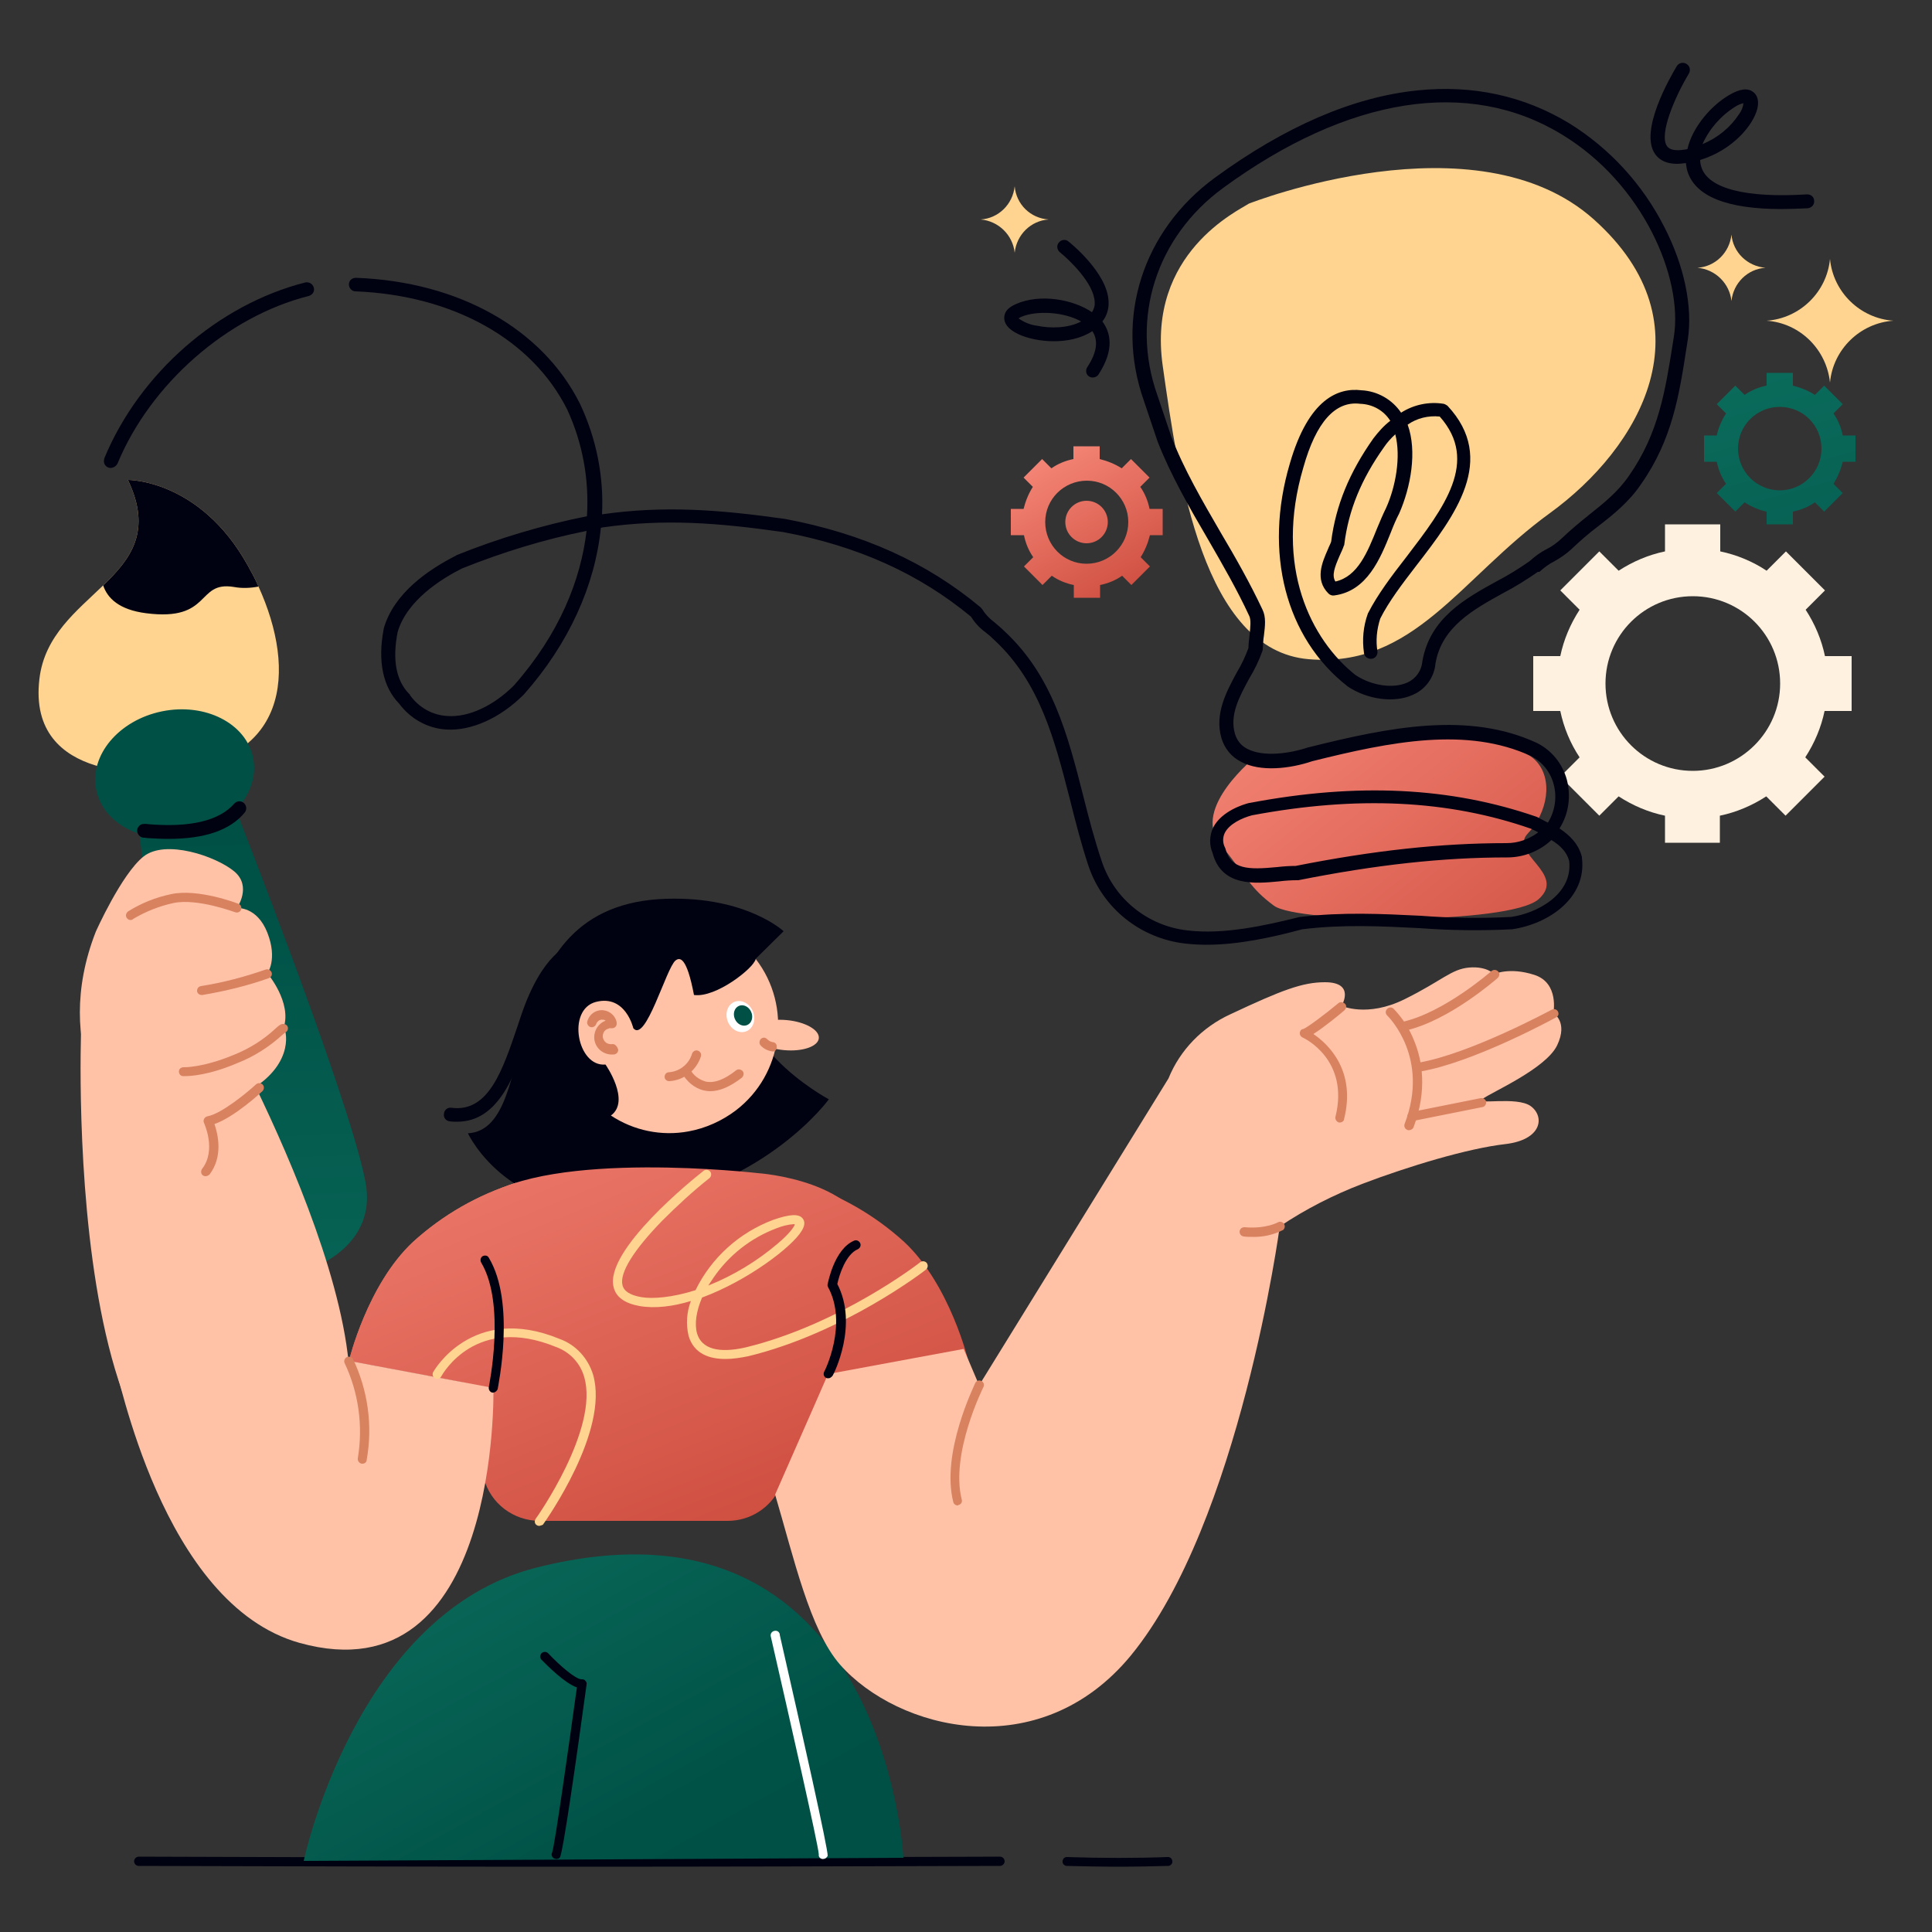 <svg transform="scale(1)" version="1.1" id="cB1XUrrnIf" xmlns="http://www.w3.org/2000/svg" xmlns:xlink="http://www.w3.org/1999/xlink" x="0px" y="0px" viewBox="0 0 500 500" xml:space="preserve" class="pbimage_pbimage__wrapper__image__0LEis false"><rect x="0" y="0" width="500" height="500" fill="#333333" stroke="none"/><title>Creativity 1</title><style type="text/css"> .st0{fill:#FED490;} .st1{fill:url(#SVGID_1_-cB1XUrrnIf);} .st2{fill:url(#SVGID_00000049928559360757128390000013799254396585977273_-cB1XUrrnIf);} .st3{fill:#000111;} .st4{fill:#FEF1E0;} .st5{fill:url(#SVGID_00000019668966409750671210000000477883466347501721_-cB1XUrrnIf);} .st6{fill:url(#SVGID_00000041273298451706813940000000464927651317537920_-cB1XUrrnIf);} .st7{fill:url(#SVGID_00000026858858702996578240000013337010009570108326_-cB1XUrrnIf);} .st8{fill:url(#SVGID_00000067914447749446106260000001489832401079288221_-cB1XUrrnIf);} .st9{fill:#FFC2A7;} .st10{fill:#D88260;} .st11{fill:#FFFFFF;} .st12{fill:#005045;} .st13{fill:url(#SVGID_00000043457748242285497070000003685748896853739691_-cB1XUrrnIf);} .st14{fill:url(#SVGID_00000023970227106684152430000015716612935754386359_-cB1XUrrnIf);} .st15{fill:url(#SVGID_00000178206102826261471470000011439984599665255305_-cB1XUrrnIf);} .st16{fill:url(#SVGID_00000155134530781958424730000012727399616036970669_-cB1XUrrnIf);} .st17{fill:url(#SVGID_00000116920272821556147120000008557535272582174866_-cB1XUrrnIf);}
 .st12{fill:#005045;}
 .st11{fill:#FFFFFF;}
 .st10{fill:#D88260;}
 .st9{fill:#FFC2A7;}
 .st4{fill:#FEF1E0;}
 .st3{fill:#000111;}
 .st0{fill:#FED490;}</style><g id="brush"><path class="st0" d="M41.4,199.7c0,0-34.5,3.6-31.2-24c1.3-11.2,9.7-17.6,16.5-24.2c7.2-6.9,12.7-14.1,6.4-27.3
		c0,0,18.6-0.2,31,22.1c1,1.8,2,3.6,2.8,5.5C76.8,173.5,75.1,198.1,41.4,199.7z" fill="#FED490"></path><linearGradient id="SVGID_1_-cB1XUrrnIf" gradientUnits="userSpaceOnUse" x1="-944.233" y1="2246.343" x2="-941.893" y2="2061.823" gradientTransform="matrix(-1 2.000000e-02 2.000000e-02 1 -919.98 -1852.98)"><stop offset="0" style="stop-color: rgb(10, 107, 91);"></stop><stop offset="0.78" style="stop-color: rgb(0, 81, 70);"></stop><stop offset="0.91" style="stop-color: rgb(0, 80, 69);"></stop></linearGradient><path class="st1" d="M53.8,318.2c6.4,15.1,22.1,11.5,25,10.7s18.8-6.8,15.8-22.9c-3.2-17.3-23.8-71.4-33.2-95.5
		c-2.5-6.5-9.8-9.9-16.4-7.7l0,0c-5.9,2-9.5,7.8-8.8,14C39.1,241.4,46.7,301.5,53.8,318.2z"></path><linearGradient id="SVGID_00000177444780751237970170000002670128886348689559_-cB1XUrrnIf" gradientUnits="userSpaceOnUse" x1="-927.381" y1="2246.381" x2="-925.031" y2="2061.852" gradientTransform="matrix(-1 1.902303e-02 1.902303e-02 1 -919.205 -1853.089)"><stop offset="0" style="stop-color: rgb(10, 107, 91);"></stop><stop offset="0.78" style="stop-color: rgb(0, 81, 70);"></stop><stop offset="0.91" style="stop-color: rgb(0, 80, 69);"></stop></linearGradient><path d="M41.9,184.1c11.2-2.3,21.8,3.1,23.6,12
		c1.8,8.9-5.8,18-17,20.3s-21.8-3.1-23.6-12C23.1,195.5,30.7,186.4,41.9,184.1z" style="fill: url(&quot;#SVGID_00000177444780751237970170000002670128886348689559_-cB1XUrrnIf&quot;);"></path><path class="st3" d="M66.9,151.8c-2.1,0.4-4.3,0.5-6.4,0.1c-9.8-1.6-5.6,9-22.7,6.8c-7-0.9-10-3.9-11.1-7.2
		c7.2-6.9,12.7-14.1,6.4-27.3c0,0,18.6-0.2,31,22.1C65.1,148.1,66.1,149.9,66.9,151.8z" fill="#000111"></path><path class="st3" d="M43.6,217.1c-1.7,0-3.5-0.1-5.4-0.2c-0.3,0-0.6-0.1-0.7-0.1c-1,0.1-1.8-0.6-2-1.6c-0.1-0.8,0.4-1.6,1.2-1.9
		c0.6-0.1,1.2-0.1,1.7,0c10.9,0.9,18.4-0.9,22.3-5.4c0.7-0.7,1.8-0.7,2.5,0c0.6,0.6,0.7,1.6,0.2,2.3
		C59.6,214.9,52.9,217.1,43.6,217.1z" fill="#000111"></path></g><g id="wheel"><path class="st4" d="M472.3,169.8c-0.9-4.3-2.6-8.3-5-12l5-5l-10.1-10.1l-5,5c-3.6-2.4-7.7-4.1-12-5v-7h-14.3v7
		c-4.3,0.9-8.3,2.6-12,5l-5-5l-10.1,10.1l5,5c-2.4,3.7-4.1,7.7-5,12h-7V184h7c0.9,4.3,2.6,8.4,5,12l-5,5l10.1,10.1l5-5
		c3.7,2.4,7.7,4.1,12,5v7h14.2v-7c4.3-0.9,8.3-2.6,12-5l5,5l10.1-10.1l-5-5c2.4-3.7,4.1-7.7,5-12h7v-14.2H472.3z M438.1,199.5
		c-12.5,0-22.6-10.1-22.6-22.6s10.1-22.6,22.6-22.6s22.6,10.1,22.6,22.6S450.5,199.5,438.1,199.5
		C438.1,199.5,438.1,199.5,438.1,199.5L438.1,199.5z"></path><linearGradient id="SVGID_00000114770575366025914750000006250609410248086660_-cB1XUrrnIf" gradientUnits="userSpaceOnUse" x1="272.106" y1="383.133" x2="296.866" y2="339.103" gradientTransform="matrix(1 0 0 -1 0 502)"><stop offset="0" style="stop-color: rgb(243, 131, 116);"></stop><stop offset="1" style="stop-color: rgb(198, 66, 52);"></stop></linearGradient><path d="M297.5,131.7c-0.4-2-1.2-4-2.4-5.7
		l2.4-2.4l-4.8-4.8l-2.4,2.4c-1.7-1.1-3.7-1.9-5.7-2.4v-3.3h-6.8v3.3c-2,0.4-4,1.2-5.7,2.4l-2.4-2.4l-4.8,4.8l2.4,2.4
		c-1.1,1.7-1.9,3.7-2.4,5.7h-3.3v6.8h3.4c0.4,2,1.2,4,2.4,5.7l-2.4,2.4l4.8,4.8l2.4-2.4c1.7,1.2,3.7,2,5.7,2.4v3.3h6.8v-3.3
		c2-0.4,4-1.2,5.7-2.4l2.4,2.4l4.8-4.8l-2.4-2.4c1.1-1.7,1.9-3.7,2.4-5.7h3.3v-6.8H297.5z M281.2,145.9c-5.9,0-10.7-4.8-10.7-10.8
		c0-5.9,4.8-10.7,10.8-10.7c5.9,0,10.7,4.8,10.7,10.7C292,141,287.2,145.9,281.2,145.9C281.2,145.9,281.2,145.9,281.2,145.9
		L281.2,145.9z" style="fill: url(&quot;#SVGID_00000114770575366025914750000006250609410248086660_-cB1XUrrnIf&quot;);"></path><linearGradient id="SVGID_00000008124361601504646910000012793591298512800160_-cB1XUrrnIf" gradientUnits="userSpaceOnUse" x1="272.098" y1="383.129" x2="296.858" y2="339.099" gradientTransform="matrix(1 0 0 -1 0 502)"><stop offset="0" style="stop-color: rgb(243, 131, 116);"></stop><stop offset="1" style="stop-color: rgb(198, 66, 52);"></stop></linearGradient><circle cx="281.2" cy="135.1" r="5.5" style="fill: url(&quot;#SVGID_00000008124361601504646910000012793591298512800160_-cB1XUrrnIf&quot;);"></circle><linearGradient id="SVGID_00000065040670128138006020000015724956689289552554_-cB1XUrrnIf" gradientUnits="userSpaceOnUse" x1="455.225" y1="405.091" x2="496.885" y2="256.462" gradientTransform="matrix(1 0 0 -1 0 502)"><stop offset="0" style="stop-color: rgb(10, 107, 91);"></stop><stop offset="0.78" style="stop-color: rgb(0, 81, 70);"></stop><stop offset="0.91" style="stop-color: rgb(0, 80, 69);"></stop></linearGradient><path d="M476.9,112.7c-0.4-2-1.2-4-2.4-5.7
		l2.4-2.4l-4.8-4.8l-2.4,2.4c-1.7-1.1-3.7-1.9-5.7-2.4v-3.3h-6.8v3.3c-2,0.4-4,1.2-5.7,2.4l-2.4-2.4l-4.8,4.8l2.4,2.4
		c-1.1,1.7-2,3.7-2.4,5.7H441v6.8h3.3c0.4,2,1.2,4,2.4,5.7l-2.4,2.4l4.8,4.8l2.4-2.4c1.7,1.1,3.7,2,5.7,2.4v3.3h6.8v-3.3
		c2-0.4,4-1.2,5.7-2.4l2.4,2.4l4.8-4.8l-2.4-2.4c1.1-1.7,1.9-3.7,2.4-5.7h3.3v-6.8H476.9z M460.6,126.9c-5.9,0-10.8-4.8-10.8-10.8
		s4.8-10.8,10.8-10.8s10.8,4.8,10.8,10.8C471.4,122.1,466.5,126.9,460.6,126.9L460.6,126.9z" style="fill: url(&quot;#SVGID_00000065040670128138006020000015724956689289552554_-cB1XUrrnIf&quot;);"></path></g><g id="light"><path class="st0" d="M490,83c-8.6,0.6-15.6,7.4-16.4,16c-0.9-8.6-7.8-15.4-16.4-16c8.6-0.6,15.6-7.4,16.4-16
		C474.4,75.6,481.4,82.4,490,83z"></path><path class="st0" d="M456.9,69.3c-4.6,0.3-8.3,3.9-8.8,8.6c-0.5-4.6-4.2-8.2-8.8-8.6c4.6-0.3,8.3-3.9,8.8-8.6
		C448.5,65.3,452.2,68.9,456.9,69.3z"></path><path class="st0" d="M271.4,56.8c-4.6,0.3-8.3,3.9-8.8,8.6c-0.5-4.6-4.2-8.2-8.8-8.6c4.6-0.3,8.3-3.9,8.8-8.6
		C263,52.9,266.7,56.5,271.4,56.8z"></path></g><g id="line"><path class="st3" d="M289.5,483.1c-4.5,0-9-0.1-13.5-0.2c-0.7-0.1-1.1-0.7-1-1.3c0.1-0.6,0.5-1,1.1-1c8.8,0.3,18.2,0.3,26,0
		c0.7-0.1,1.2,0.4,1.3,1c0.1,0.7-0.4,1.2-1,1.3c-0.1,0-0.1,0-0.2,0C298.4,483,294,483.1,289.5,483.1z"></path><path class="st3" d="M147.2,483.1c-37.3,0-74.5-0.1-111.4-0.2c-0.7-0.1-1.1-0.6-1.1-1.3c0.1-0.6,0.5-1,1.1-1.1l0,0
		c73.8,0.3,148.9,0.3,223.1,0l0,0c0.7,0.1,1.1,0.6,1.1,1.3c-0.1,0.6-0.5,1-1.1,1.1C221.8,483,184.4,483.1,147.2,483.1z"></path></g><g id="character"><linearGradient id="SVGID_00000060720987686993943780000010252547965704774017_-cB1XUrrnIf" gradientUnits="userSpaceOnUse" x1="113.678" y1="108.359" x2="172.788" y2="1.449" gradientTransform="matrix(1 0 0 -1 0 502)"><stop offset="0" style="stop-color: rgb(10, 107, 91);"></stop><stop offset="0.78" style="stop-color: rgb(0, 81, 70);"></stop><stop offset="0.91" style="stop-color: rgb(0, 80, 69);"></stop></linearGradient><path d="M78.6,481.6c0,0,13.5-64.1,60.2-75.9
		c90-22.7,95,75.1,95,75.1L78.6,481.6z" style="fill: url(&quot;#SVGID_00000060720987686993943780000010252547965704774017_-cB1XUrrnIf&quot;);"></path><path class="st9" d="M21,266.3c0,0-6,155.1,58.4,115.9c34.3-16.2-21.4-116.9-21.4-116.9S33.5,240.2,21,266.3z"></path><path class="st3" d="M118.3,290.3c-0.6,0-1.3,0-1.9-0.1c-1-0.1-1.7-1-1.5-2c0.1-1,1-1.7,2-1.5c9.6,1.2,13.2-9.8,17.1-21.3
		c0.3-0.9,0.6-1.8,0.9-2.7c5.5-16.2,12.4-18.2,13.2-18.4c1-0.2,1.9,0.4,2.1,1.3c0.2,1-0.4,1.9-1.3,2.1c-0.2,0.1-5.8,1.9-10.6,16
		c-0.3,0.9-0.6,1.8-0.9,2.6C133.5,277.7,129.3,290.3,118.3,290.3z"></path><path class="st3" d="M195.1,249c0.2-0.2,0.3-0.5,0.4-0.8l7.3-7.2c0,0-9.6-9-30.2-8.4c-46.9,1.3-31.5,59.5-51.5,60.7
		c0,0,11.1,24,44.3,18.6s49.1-27.4,49.1-27.4S184.7,268.6,195.1,249z"></path><path class="st9" d="M178.2,292.8c-7,1.3-14.2-0.2-20.1-4.1c5.2-3.8-1.4-13.2-1.4-13.2c-7.3,0.7-10.1-14.2-2.5-16.2
		c7.7-2,9.7,6.8,9.7,6.8c3.2,3.9,8.5-15.5,10.9-17.5c1.1-0.9,2.9-1.1,4.8,8.9c5.7,0.8,15.5-7,16-9.3c9.4,12.2,7.1,29.8-5.2,39.2
		C186.8,290.1,182.6,292,178.2,292.8L178.2,292.8z"></path><ellipse class="st9" transform="matrix(9.289197e-02 -0.996 0.996 9.289197e-02 -82.458 445.387)" cx="203.2" cy="267.9" rx="3.9" ry="8.7"></ellipse><path class="st10" d="M158.6,270.2c-0.6,0.1-1.3,0-1.8-0.4c-0.5-0.4-0.8-1-0.8-1.6c0-0.6,0.2-1.2,0.7-1.6c0.2-0.2,0.5-0.3,0.8-0.4
		l0.2-0.1c0,0,0.3-0.1,0.1,0c0.2,0,0.4,0,0.6,0c0.7,0,1.2-0.5,1.2-1.2c0-0.1,0-0.2,0-0.3c-0.4-2.1-2.5-3.5-4.6-3.1
		c-1.5,0.3-2.6,1.4-3,2.8c-0.2,0.6,0.2,1.3,0.8,1.5c0.6,0.2,1.3-0.2,1.5-0.8c0.1-0.3,0.3-0.6,0.6-0.8c0.1-0.1,0.2-0.2,0.4-0.2
		c-0.2,0.1,0.2-0.1,0.2-0.1s0.4-0.1,0.2,0c0.1,0,0.2,0,0.4,0c0.3,0,0.6,0.2,0.8,0.4c0.3,0.3,0.5,0.6,0.6,1.1l1.1-1.5
		c-2.5-0.2-4.6,1.7-4.8,4.2c-0.2,2.5,1.7,4.6,4.2,4.8c0.3,0,0.6,0,0.8,0c0.6,0,1.2-0.5,1.2-1.2C159.8,270.9,159.2,270.2,158.6,270.2
		L158.6,270.2z"></path><ellipse class="st11" transform="matrix(0.926 -0.379 0.379 0.926 -85.334 91.999)" cx="191.4" cy="263.1" rx="3.5" ry="4.1"></ellipse><ellipse class="st12" transform="matrix(0.915 -0.404 0.404 0.915 -89.786 100.122)" cx="192.3" cy="262.7" rx="2.3" ry="2.7"></ellipse><path class="st10" d="M183.8,282.4c-0.6,0-1.1-0.1-1.7-0.2c-2.4-0.6-4.4-2.3-5.6-4.5c-0.3-0.6-0.1-1.3,0.4-1.6
		c0.6-0.3,1.3-0.1,1.6,0.4c0,0.1,0.1,0.1,0.1,0.2l0,0c0.8,1.6,2.3,2.7,4,3.2c2.2,0.5,4.9-0.5,7.9-2.9c0.5-0.4,1.2-0.3,1.7,0.2
		c0.4,0.5,0.3,1.2-0.2,1.7c0,0,0,0,0,0C189,281.2,186.3,282.4,183.8,282.4z"></path><path class="st10" d="M173.2,279.8c-0.7,0-1.2-0.5-1.2-1.1c0-0.7,0.5-1.2,1.1-1.2c2.8-0.2,5.2-2.1,6-4.8c0.2-0.6,0.8-1,1.5-0.8
		c0.6,0.2,1,0.8,0.8,1.5C180.2,277,177,279.6,173.2,279.8L173.2,279.8z"></path><path class="st10" d="M199.9,272.1h-0.1c-1.2-0.2-2.2-0.7-3-1.6c-0.4-0.5-0.3-1.3,0.2-1.7c0.5-0.4,1.1-0.3,1.5,0.1
		c0.4,0.4,0.9,0.7,1.4,0.8c0.7,0,1.2,0.6,1.1,1.2C201.1,271.7,200.5,272.2,199.9,272.1L199.9,272.1z"></path><linearGradient id="SVGID_00000109013723806740876010000017239734910198115239_-cB1XUrrnIf" gradientUnits="userSpaceOnUse" x1="137.909" y1="242.94" x2="206.149" y2="73.92" gradientTransform="matrix(1 0 0 -1 0 502)"><stop offset="0" style="stop-color: rgb(243, 131, 116);"></stop><stop offset="1" style="stop-color: rgb(198, 66, 52);"></stop></linearGradient><path d="M196.1,303.6c0,0-53.7-6.2-71.7,6.8
		c-13.5,9.8-4.5,51.8,0.8,72.1c1.7,6.6,7.7,11.1,14.5,11.1h48.6c5.8,0,11-3.3,13.5-8.5c8-16.8,24.7-53.2,23.9-62.3
		C224.1,305.4,196.1,303.6,196.1,303.6z" style="fill: url(&quot;#SVGID_00000109013723806740876010000017239734910198115239_-cB1XUrrnIf&quot;);"></path><linearGradient id="SVGID_00000135662086462342348480000016732151116633960330_-cB1XUrrnIf" gradientUnits="userSpaceOnUse" x1="95.037" y1="197.998" x2="157.437" y2="105.038" gradientTransform="matrix(1 0 0 -1 0 502)"><stop offset="0" style="stop-color: rgb(243, 131, 116);"></stop><stop offset="1" style="stop-color: rgb(198, 66, 52);"></stop></linearGradient><path d="M133.6,306.1c-9.9,3.1-19,8.3-26.7,15.3
		c-11.9,11.1-16.6,30.8-16.6,30.8l37.3,7L133.6,306.1z" style="fill: url(&quot;#SVGID_00000135662086462342348480000016732151116633960330_-cB1XUrrnIf&quot;);"></path><linearGradient id="SVGID_00000140703257395014997500000017954978453651671728_-cB1XUrrnIf" gradientUnits="userSpaceOnUse" x1="91.233" y1="224.101" x2="159.473" y2="55.081" gradientTransform="matrix(1 0 0 -1 0 502)"><stop offset="0" style="stop-color: rgb(243, 131, 116);"></stop><stop offset="1" style="stop-color: rgb(198, 66, 52);"></stop></linearGradient><path d="M133.6,306.1c-9.9,3.1-19,8.3-26.7,15.3
		c-11.9,11.1-16.6,30.8-16.6,30.8l37.3,7L133.6,306.1z" style="fill: url(&quot;#SVGID_00000140703257395014997500000017954978453651671728_-cB1XUrrnIf&quot;);"></path><linearGradient id="SVGID_00000046303111554182118930000008276124722852362137_-cB1XUrrnIf" gradientUnits="userSpaceOnUse" x1="185.511" y1="262.161" x2="253.741" y2="93.13" gradientTransform="matrix(1 0 0 -1 0 502)"><stop offset="0" style="stop-color: rgb(243, 131, 116);"></stop><stop offset="1" style="stop-color: rgb(198, 66, 52);"></stop></linearGradient><path d="M207.3,306.1c9.9,3.1,19,8.3,26.7,15.3
		c11.9,11.1,16.6,30.8,16.6,30.8l-37.3,7L207.3,306.1z" style="fill: url(&quot;#SVGID_00000046303111554182118930000008276124722852362137_-cB1XUrrnIf&quot;);"></path><path class="st9" d="M29.6,353.3c1,0.7,12,61.9,48,71.9c52,14.4,50.1-66,50.1-66l-37.3-7L29.6,353.3z"></path><path class="st9" d="M24.8,241.1c0,0,6.6-14.8,12.3-19.4s18.8-0.1,23.5,3.8s0.7,9.5,0.7,9.5s5.2-0.5,7.9,6.4s0,10.5,0,10.5
		s6.4,7.5,4.2,14.1c0.5-0.1,3.3,9-8.6,16.1c-12.5,7.5-23,13.6-29.1,12.4S13,271.2,24.8,241.1z"></path><path class="st9" d="M249.4,349.1l4,9.4l49-79.4c3-7.4,8.8-13.3,16-16.6c13.4-6.3,18.7-8.3,24.5-8.3c8,0,4.3,6.1,4.3,6.1
		s6.6,3.1,16.3-1.7s12.1-7.8,16.7-8.2s6.5,1.7,6.5,1.7s3.9-1.9,10.4,0.2s4.9,9.9,4.9,9.9s3.9,2.2,1,8.3s-17.1,12.2-19.3,13.9
		s8.9-0.8,12.5,1.9s2.9,8.7-6.7,9.8s-24.9,5.7-37,10.3c-7.5,2.9-14.6,6.5-21.3,11c0,0-10.3,76.6-38.5,111
		c-23.7,28.8-60.4,19.3-75.3,2.4c-7.8-8.9-12-27.8-16.8-44c9-20.4,13.7-31.2,13.7-31.2L249.4,349.1z"></path><path class="st3" d="M144,481.1c-0.2,0-0.5-0.1-0.7-0.2c-0.5-0.3-0.7-1-0.4-1.5c0.7-2,4.1-26.1,6.4-42.7c-3.2-1.1-7.7-5.7-9.2-7.2
		c-0.4-0.5-0.4-1.2,0.1-1.7c0.5-0.4,1.2-0.4,1.7,0.1c3,3.2,7.1,6.7,8.6,6.7h0.1c0.4,0,0.7,0.1,0.9,0.4c0.3,0.3,0.4,0.6,0.3,1
		c-2.7,19.7-6.1,43.5-6.9,44.7C144.8,480.9,144.4,481.1,144,481.1z"></path><path class="st11" d="M213,481.1h-0.2c-0.6-0.1-1-0.6-0.9-1.2c-0.1-2.3-7.5-34.9-12.4-56.3c-0.2-0.6,0.1-1.3,0.8-1.5
		s1.3,0.1,1.5,0.8c0,0.1,0,0.1,0,0.2c5.8,25.4,12.6,55.9,12.4,57.2C214,480.7,213.6,481.1,213,481.1z M213,479.9L213,479.9z"></path><path class="st0" d="M187.7,351.7c-3.9,0-8.1-1.2-9.5-6c-0.7-3-0.5-6.1,0.6-9c-4.6,1.4-9.2,2-13.3,1.3c-3.8-0.7-6.1-2.3-6.7-4.9
		c-2.4-9.5,20.7-28.1,23.3-30.1c0.5-0.4,1.3-0.3,1.7,0.2s0.3,1.3-0.2,1.7l0,0c-4.3,3.4-8.3,7.1-12.2,11
		c-7.4,7.6-11.1,13.5-10.3,16.7c0.4,1.6,2,2.6,4.9,3.1s8,0.1,14-1.8c4.1-8.4,11.3-14.9,20.1-18.2c4.3-1.5,6.6-1.6,7.6-0.4
		c0.5,0.6,0.8,1.6-0.2,3.2c-2.4,4.1-13.9,12.9-25.8,17.3c-1.5,3.5-2,6.8-1.3,9.3c1.2,4,5.6,5.2,12.6,3.6c24.3-5.9,44.9-21.8,45.1-22
		c0.5-0.4,1.2-0.4,1.7,0.1c0.4,0.5,0.4,1.2-0.1,1.7c0,0,0,0-0.1,0.1c-0.2,0.2-21.2,16.4-46,22.4
		C191.6,351.4,189.7,351.7,187.7,351.7z M205.5,316.8c-1.6,0.1-3.1,0.5-4.6,1.1c-6.6,2.5-12.2,6.9-16.2,12.7
		c-0.5,0.7-0.9,1.4-1.4,2.1c6.5-2.6,12.6-6.3,17.9-10.8c3.2-2.7,4.3-4.4,4.5-5L205.5,316.8z"></path><path class="st0" d="M139.6,394.9c-0.7,0-1.2-0.5-1.2-1.1c0-0.3,0.1-0.5,0.2-0.7c0.2-0.2,16.5-23.3,12.6-36.7
		c-1-3.6-3.7-6.5-7.3-7.8c-20.7-8.5-29.3,6.9-29.7,7.6c-0.3,0.6-1,0.8-1.6,0.5s-0.8-1-0.5-1.6c0.1-0.2,10.1-17.9,32.7-8.6
		c4.2,1.5,7.4,5,8.7,9.3c4.2,14.6-12.3,37.8-13,38.8C140.3,394.7,140,394.8,139.6,394.9z"></path><path class="st3" d="M127.6,360.4h-0.2c-0.6-0.1-1-0.8-0.9-1.4c0-0.2,4.5-21.5-2-32.3c-0.3-0.6-0.1-1.3,0.4-1.6
		c0.6-0.3,1.3-0.2,1.6,0.4c7,11.6,2.4,33.1,2.3,34C128.6,360,128.1,360.4,127.6,360.4z"></path><path class="st3" d="M214.4,356.7c-0.2,0-0.4,0-0.6-0.1c-0.6-0.3-0.8-1-0.5-1.6c0.1-0.1,6.2-12.3,1-21.9c-0.1-0.2-0.2-0.5-0.1-0.8
		c0.1-0.4,1.7-9,6.8-11.2c0.6-0.3,1.3,0,1.6,0.6c0.3,0.6,0,1.3-0.6,1.6l0,0c-3.1,1.3-4.8,6.6-5.3,9c5.5,10.6-0.9,23.2-1.2,23.7
		C215.2,356.4,214.8,356.7,214.4,356.7z"></path><path class="st10" d="M346.8,290.5c-0.1,0-0.2,0-0.3,0c-0.6-0.2-1-0.8-0.9-1.4c3.7-14.8-8-20.4-8.5-20.6c-0.6-0.3-0.9-1-0.6-1.6
		c0.1-0.3,0.4-0.6,0.8-0.6c0.9-0.3,5.5-3.7,9.1-6.7c0.5-0.4,1.2-0.3,1.7,0.2s0.3,1.2-0.2,1.7c-1.4,1.2-5.3,4.4-8,6.1
		c3.7,2.5,11.2,9.4,7.9,22.2C347.8,290.1,347.3,290.5,346.8,290.5z"></path><path class="st10" d="M365.4,290.2c-0.7,0-1.2-0.5-1.2-1.2c0-0.6,0.4-1.1,1-1.2l18-3.6c0.6-0.1,1.3,0.3,1.4,0.9c0,0,0,0,0,0
		c0.1,0.6-0.3,1.3-0.9,1.4l-18,3.6L365.4,290.2z"></path><path class="st10" d="M367.4,277.3c-0.7,0-1.2-0.5-1.2-1.1c0-0.6,0.4-1.2,1-1.2c13.3-2.3,34.2-13.6,34.4-13.7
		c0.6-0.3,1.3-0.1,1.6,0.5c0.3,0.6,0.1,1.2-0.5,1.5c-0.9,0.5-21.5,11.7-35.1,14L367.4,277.3z"></path><path class="st10" d="M363.5,266.7c-0.7,0-1.2-0.6-1.2-1.2c0-0.5,0.4-1,0.9-1.1c10.7-2.5,22.7-13,22.8-13.1
		c0.5-0.4,1.2-0.4,1.7,0.1s0.4,1.2-0.1,1.7c0,0,0,0,0,0c-0.5,0.4-12.5,11-23.8,13.6C363.7,266.6,363.6,266.7,363.5,266.7z"></path><path class="st10" d="M364.6,292.5c-0.1,0-0.3,0-0.4-0.1c-0.6-0.2-0.9-0.9-0.7-1.5c0,0,0,0,0,0c6.6-17.1-4.1-27.7-4.5-28.1
		c-0.5-0.5-0.5-1.2,0-1.7s1.2-0.5,1.7,0c2.3,2.4,4.1,5.2,5.3,8.3c2,4.8,3.5,12.6-0.2,22.4C365.6,292.2,365.1,292.5,364.6,292.5z"></path><path class="st10" d="M324,320.1c-0.7,0-1.4,0-2.1-0.1c-0.7-0.1-1.1-0.6-1.1-1.3c0.1-0.7,0.6-1.1,1.3-1.1c5.6,0.5,8.7-1.3,8.7-1.3
		c0.6-0.3,1.3,0,1.6,0.6c0.2,0.5,0.1,1-0.3,1.4C329.5,319.6,326.8,320.2,324,320.1z"></path><path class="st10" d="M247.8,389.6c-0.5,0-1-0.4-1.1-0.9c-3.2-12.7,5.4-30,5.7-30.8c0.3-0.6,1-0.8,1.6-0.5c0.6,0.3,0.8,1,0.5,1.6
		c-0.1,0.2-8.6,17.2-5.6,29.1c0.2,0.6-0.2,1.3-0.9,1.4C248,389.6,247.9,389.6,247.8,389.6z"></path><path class="st10" d="M93.8,378.8h-0.2c-0.6-0.1-1.1-0.7-1-1.4c0,0,0,0,0,0c1.4-8.4,0.2-17-3.4-24.6c-0.3-0.6,0-1.3,0.6-1.6
		c0.5-0.2,1.2,0,1.5,0.4c3.9,8.1,5.2,17.3,3.6,26.2C94.9,378.4,94.4,378.8,93.8,378.8z"></path><path class="st10" d="M33.8,238.1c-0.7,0-1.2-0.6-1.2-1.2c0-0.4,0.2-0.7,0.5-1c3.5-2.2,7.3-3.7,11.2-4.5c6.9-1.5,16.9,2.3,17.4,2.5
		c0.6,0.2,0.9,0.9,0.7,1.5s-0.9,0.9-1.5,0.7c-0.1,0-9.8-3.7-16-2.4c-3.7,0.8-7.2,2.2-10.4,4.1C34.3,238,34.1,238.1,33.8,238.1z"></path><path class="st10" d="M52.2,257.5c-0.7,0-1.2-0.5-1.2-1.1c0-0.6,0.4-1.1,1-1.2c5.7-0.9,11.4-2.4,16.8-4.3c0.6-0.2,1.3,0.2,1.5,0.8
		c0.2,0.6-0.1,1.1-0.6,1.4c-5.6,2-11.4,3.4-17.3,4.4L52.2,257.5z"></path><path class="st10" d="M47.8,278.5h-0.4c-0.7,0-1.1-0.6-1.1-1.2c0-0.7,0.6-1.1,1.2-1.1c0,0,4.8,0.2,13-3.2c4-1.6,7.7-3.9,10.9-6.9
		c0.8-0.7,1.1-1,1.7-1.1c0.6-0.1,1.3,0.3,1.4,0.9c0.1,0.6-0.2,1.1-0.7,1.3c-0.1,0.1-0.4,0.4-0.7,0.6c-3.4,3.1-7.3,5.6-11.6,7.3
		C54,278.3,49.2,278.5,47.8,278.5z"></path><path class="st10" d="M53.2,304.4c-0.3,0-0.5-0.1-0.7-0.2c-0.5-0.4-0.6-1.1-0.2-1.7c0,0,0,0,0,0c3.8-4.9,0.5-11.8,0.5-11.9
		c-0.3-0.6,0-1.3,0.6-1.6c0.1,0,0.2-0.1,0.3-0.1c3.7-0.7,10.3-6.2,12.6-8.3c0.5-0.4,1.2-0.4,1.7,0.1c0.4,0.5,0.4,1.2-0.1,1.7
		c-0.3,0.3-7.2,6.7-12.4,8.5c0.9,2.6,2.3,8.4-1.3,13.1C53.9,304.2,53.6,304.4,53.2,304.4z"></path></g><g id="lamp"><linearGradient id="SVGID_00000158742030016322827540000015159533771970839450_-cB1XUrrnIf" gradientUnits="userSpaceOnUse" x1="332.682" y1="323.874" x2="416.032" y2="220.244" gradientTransform="matrix(1 0 0 -1 0 502)"><stop offset="0" style="stop-color: rgb(243, 131, 116);"></stop><stop offset="1" style="stop-color: rgb(198, 66, 52);"></stop></linearGradient><path d="M325,195.8c0,0-16.7,13.3-9.3,22.5
		s7.8,11.5,14,16.1s61.1,4.9,68.5-1.7s-7.8-11.8-2.8-17s6.8-14.1,1.9-19s-23.2-7.2-40.9-4.7S325,195.8,325,195.8z" style="fill: url(&quot;#SVGID_00000158742030016322827540000015159533771970839450_-cB1XUrrnIf&quot;);"></path><path class="st0" d="M323.2,52.7c-2.7,1.8-26.4,12.8-22.3,41.9s10.5,73.7,37.8,76s39.1-20.9,62.4-37.8s41.9-48.7,11.4-76
		S323.2,52.7,323.2,52.7z"></path><path class="st3" d="M312.3,244.5c-1.8,0-3.7-0.1-5.5-0.3c-11.6-1.3-21.4-9.1-25.1-20.1c-1.9-5.7-3.4-11.6-4.8-17.2
		c-4-15.6-7.8-30.3-19.5-41.2c-0.8-0.8-1.6-1.5-2.4-2.1c-1.5-1.1-2.7-2.4-3.7-4c-13.4-11.1-29.3-18.3-48.6-21.9
		c-16.9-2.4-30.7-3.5-46.8-1.2l-0.4,0.1c-1.5,14.9-8.3,30-19.9,43.1l-0.1,0.1c-6,6-13.5,9.4-20,9c-4.9-0.3-9.3-2.8-12.2-6.7
		c-4.2-4.3-5.6-11-4-19.3c0,0,0-0.1,0-0.1c2.6-9.2,11.6-15.3,18.7-18.9l0.1-0.1c10.9-4.4,22.3-7.8,33.8-10.1
		c0.6-9.5-1.1-18.9-5.1-27.6c-9.1-18.2-29.6-29.6-54.8-30.6c-1,0-1.7-0.9-1.7-1.8c0,0,0,0,0,0c0-1,0.8-1.7,1.8-1.7c0,0,0,0,0.1,0
		c26.6,1,48.2,13.2,57.9,32.6c4.2,8.9,6.2,18.7,5.7,28.6c16.3-2.3,30.3-1.2,47.4,1.2c20.1,3.8,36.6,11.2,50.6,22.9
		c0.2,0.2,0.3,0.4,0.5,0.6c0.8,1.3,1.8,2.3,3,3.2c0.8,0.7,1.7,1.4,2.6,2.3c12.5,11.6,16.4,26.8,20.5,42.9c1.4,5.6,2.9,11.3,4.8,16.9
		c3.3,9.7,12,16.6,22.2,17.7c9.2,1.1,19.8-1.2,29-3.5h0.2c10.7-1.3,21.1-0.8,31.1-0.3c7.8,0.6,15.6,0.7,23.4,0.3
		c6.4-0.9,16-5.7,15-14.5c-0.6-2.3-2.3-4-4.6-5.4c-3.1,2.9-7.2,4.5-11.4,4.5c-16.8,0-34,1.9-54.1,5.9c-0.1,0-0.2,0-0.4,0
		c-1.4,0-3,0.1-4.6,0.3c-6.3,0.6-14.9,1.4-17.2-7.4c-0.9-2.1-0.8-4.5,0.2-6.6c2.2-4.2,7.7-5.9,9.3-6.3h0.1
		c27.9-5.3,52.1-4.1,74.3,3.6l0.2,0.1c0.9,0.5,1.8,0.9,2.7,1.4c1.8-2.9,2.4-6.5,1.5-9.9c-0.8-3.1-2.9-5.8-5.8-7.3
		c-16.6-7.7-36.3-3.8-56.7,1.3c-5.6,1.9-13.4,2.9-18.5,0.1c-2.4-1.2-4.2-3.4-5-6.1c-1.8-6.3,1.3-12,4-17c1.2-2,2.2-4.1,3-6.3
		c0-1.2,0.2-2.4,0.3-3.5c0.2-1.9,0.4-3.8-0.1-4.8c-3.1-6.7-6.9-13.3-10.6-19.7c-4.8-8.2-9.7-16.7-13.1-25.4l-3.6-10.7
		c-7.5-21.3-0.3-43.9,18.4-57.6c18.2-13.3,35.8-20.9,52.4-22.6c14.3-1.5,27.6,1.4,39.3,8.5c10.5,6.5,19,15.8,24.6,26.8
		c5.2,10.1,7.4,20.7,6.1,29.2l-0.3,1.9c-1.9,12.3-3.7,24-11.8,35.5c-3.1,4.6-7.1,7.8-11.1,10.9c-2.4,1.8-4.7,3.8-6.9,5.9
		c-1.4,1.3-2.9,2.3-4.5,3.2c-1.4,0.7-2.6,1.6-3.8,2.7L398,148c-2.9,2-5.9,3.9-9,5.5c-7.8,4.3-15.9,8.8-17.5,18.2
		c-0.3,3.6-2.6,6.7-5.8,8.1c-4.8,2.2-11.8,1.3-17-2.2l-0.1-0.1c-15.9-12.5-21.6-34.5-14.8-57.5c4.9-17,12.7-19.7,18.5-19
		c4.2,0.2,8,2.4,10.3,5.8c3.3-2.1,7.2-2.9,11-2.3c0.4,0.1,0.7,0.3,1,0.5c13,13.9,1.9,28.5-8,41.3c-3.7,4.8-7.2,9.4-9.4,13.8
		c-0.9,2.8-1.2,5.7-0.7,8.6c0,1-0.7,1.8-1.7,1.8c-0.9,0-1.7-0.6-1.8-1.5c-0.5-3.4-0.2-6.9,1-10.2c0-0.1,0.1-0.2,0.1-0.2
		c2.4-4.7,6-9.5,9.9-14.5c9.7-12.7,18.9-24.7,8.6-36.3c-2.9-0.3-5.9,0.4-8.3,2.1c2.5,6.9,0.8,16.2-2.2,23c-0.8,1.5-1.5,3.2-2.2,5
		c-2.7,6.7-6.1,15.1-14.6,16.2c-0.5,0.1-1.1-0.1-1.5-0.5c-3.6-3.6-1.6-8.1-0.2-11.3c0.3-0.8,0.7-1.5,0.9-2.1
		c1.2-9.4,4.7-17.9,10.9-26.7c1.3-1.7,2.7-3.3,4.4-4.6c-1.7-2.7-4.6-4.3-7.8-4.4c-6.4-0.8-11.4,4.7-14.7,16.5
		c-7.6,25.7,2,44.6,13.5,53.7c4.2,2.8,9.9,3.6,13.5,1.9c2.2-1,3.6-3.1,3.8-5.4c1.9-11.2,11.1-16.3,19.3-20.8
		c2.9-1.5,5.8-3.3,8.5-5.2c1.3-1.2,2.8-2.3,4.4-3.1c1.4-0.7,2.6-1.6,3.8-2.7c2.3-2.2,4.7-4.2,7.2-6.2c3.9-3.1,7.5-6,10.3-10.1
		c7.7-11,9.4-22.2,11.3-34.1l0.3-1.9c2.4-15.2-8-39.6-29-52.3c-24.1-14.7-55.3-9.8-87.6,13.8c-17.4,12.7-24.1,33.8-17.1,53.6
		l3.6,10.7c3.2,8.4,8.1,16.8,12.8,24.9c3.8,6.4,7.6,13.1,10.8,19.9c1,2,0.7,4.3,0.4,6.8c-0.2,1.1-0.2,2.3-0.3,3.4
		c0,0.2,0,0.4-0.1,0.6c-0.9,2.5-2,4.8-3.4,7.1c-2.6,4.8-5.1,9.4-3.7,14.3c0.5,1.7,1.6,3.1,3.2,3.9c4.2,2.2,11.1,1.2,15.8-0.4h0.1
		c21.1-5.3,41.5-9.3,59.1-1.1c3.8,1.9,6.6,5.4,7.7,9.5c1.1,4.3,0.5,8.8-1.9,12.6c2.7,1.8,5,4.1,5.8,7.4c0,0.1,0,0.1,0,0.2
		c1.3,10.2-8.4,17.1-18.1,18.5h-0.1c-7.9,0.4-15.9,0.3-23.8-0.3c-9.8-0.5-20-1-30.4,0.3C329.2,242.6,320.5,244.5,312.3,244.5z
		 M324,211c-2.6,0.7-5.8,2.2-7,4.5c-0.6,1.2-0.6,2.6,0,3.8c0,0.1,0.1,0.2,0.1,0.2c1.4,5.6,6,5.6,13.4,4.9c1.7-0.2,3.3-0.3,4.8-0.3
		c20.2-4,37.6-5.9,54.6-5.9c3,0,5.8-1,8.2-2.8l-1.8-0.9C374.8,207,351.2,205.9,324,211z M102.9,163.6c-1.4,7.2-0.4,12.6,3.1,16.1
		c0.1,0,0.1,0.1,0.1,0.2c2.3,3.2,5.8,5.2,9.7,5.4c5.4,0.4,11.9-2.6,17.2-7.9c11.8-13.4,17.3-27.3,18.8-40c-11,2.2-21.7,5.5-32.2,9.7
		C114.4,149.7,105.3,155.3,102.9,163.6z M134.3,178.6L134.3,178.6z M361.1,112.4c-1.1,1-2.1,2.1-2.9,3.3
		c-5.9,8.3-9.2,16.3-10.3,25.2c0,0.1,0,0.2-0.1,0.3c-0.3,0.9-0.7,1.7-1.1,2.6c-1.3,3-2.1,5.1-1.1,6.7c5.8-1.3,8.3-7.6,10.8-13.8
		c0.8-1.9,1.5-3.6,2.3-5.2C361.2,126,362.6,118.2,361.1,112.4z"></path><path class="st3" d="M28.6,121.1c-1,0-1.8-0.9-1.7-1.9c0-0.2,0.1-0.4,0.1-0.6c9.1-22,29.5-39.8,52-45.5c0.9-0.2,1.9,0.3,2.2,1.3
		s-0.3,1.9-1.3,2.2c-21.1,5.3-41,22.8-49.5,43.4C30,120.7,29.3,121.1,28.6,121.1z"></path><path class="st3" d="M461,54.1c-14.1,0-22.3-3.3-24.3-9.8c-0.2-0.7-0.3-1.4-0.4-2.1c-3.8,0.6-6.5-0.2-8-2.4c-4.1-6,4-19.9,5.6-22.6
		c0.5-0.9,1.6-1.2,2.5-0.7s1.2,1.6,0.7,2.5l0,0c-3.6,6-7.8,15.7-5.7,18.8c0.7,1,2.2,1.3,4.7,0.9l0.6-0.1c1.3-5.8,6.3-11.4,10.8-14
		c2.7-1.6,4.8-1.9,6.2-0.8c0.7,0.5,1.7,1.7,1.1,4.3c-1,4.2-6.3,10.7-14.8,13.3c0,0.6,0.1,1.2,0.3,1.8c1.7,5.6,11.5,8.1,27.4,7.1
		c1,0,1.8,0.7,1.8,1.7c0.1,1-0.7,1.8-1.7,1.9c0,0,0,0,0,0C465.4,54,463.1,54.1,461,54.1z M451.2,26.7c-0.8,0.2-1.5,0.5-2.1,0.9
		c-3.7,2.3-6.7,5.7-8.5,9.7c3.9-1.6,7.2-4.3,9.5-7.8C450.7,28.7,451.1,27.7,451.2,26.7L451.2,26.7z"></path><path class="st3" d="M282.8,97.7c-1,0-1.8-0.8-1.7-1.8c0-0.3,0.1-0.6,0.3-0.9c2.5-3.8,2.9-6.9,1.3-9.3c-5.8,3.8-14.6,2.9-19.1,0.8
		c-3-1.4-3.7-3-3.7-4.2s0.5-2.5,3-3.6c6.3-2.8,14.9-1.2,19.7,2.1c0.5-0.8,0.8-1.7,0.7-2.6c-0.1-4.8-6.6-11-9.1-13
		c-0.7-0.7-0.8-1.8-0.1-2.5c0.6-0.7,1.6-0.8,2.3-0.3c0.4,0.3,10.3,8.2,10.5,15.7c0.1,1.9-0.5,3.7-1.6,5.1c2,2.7,3.3,7.1-1,13.7
		C284,97.4,283.4,97.7,282.8,97.7z M263.6,82.4c1.4,1,3.1,1.7,4.8,1.9c3.3,0.7,8,0.7,11.4-1.1c-4.4-2.5-11.5-2.9-15.5-1.2
		C264.1,82.1,263.9,82.2,263.6,82.4z"></path></g></svg>